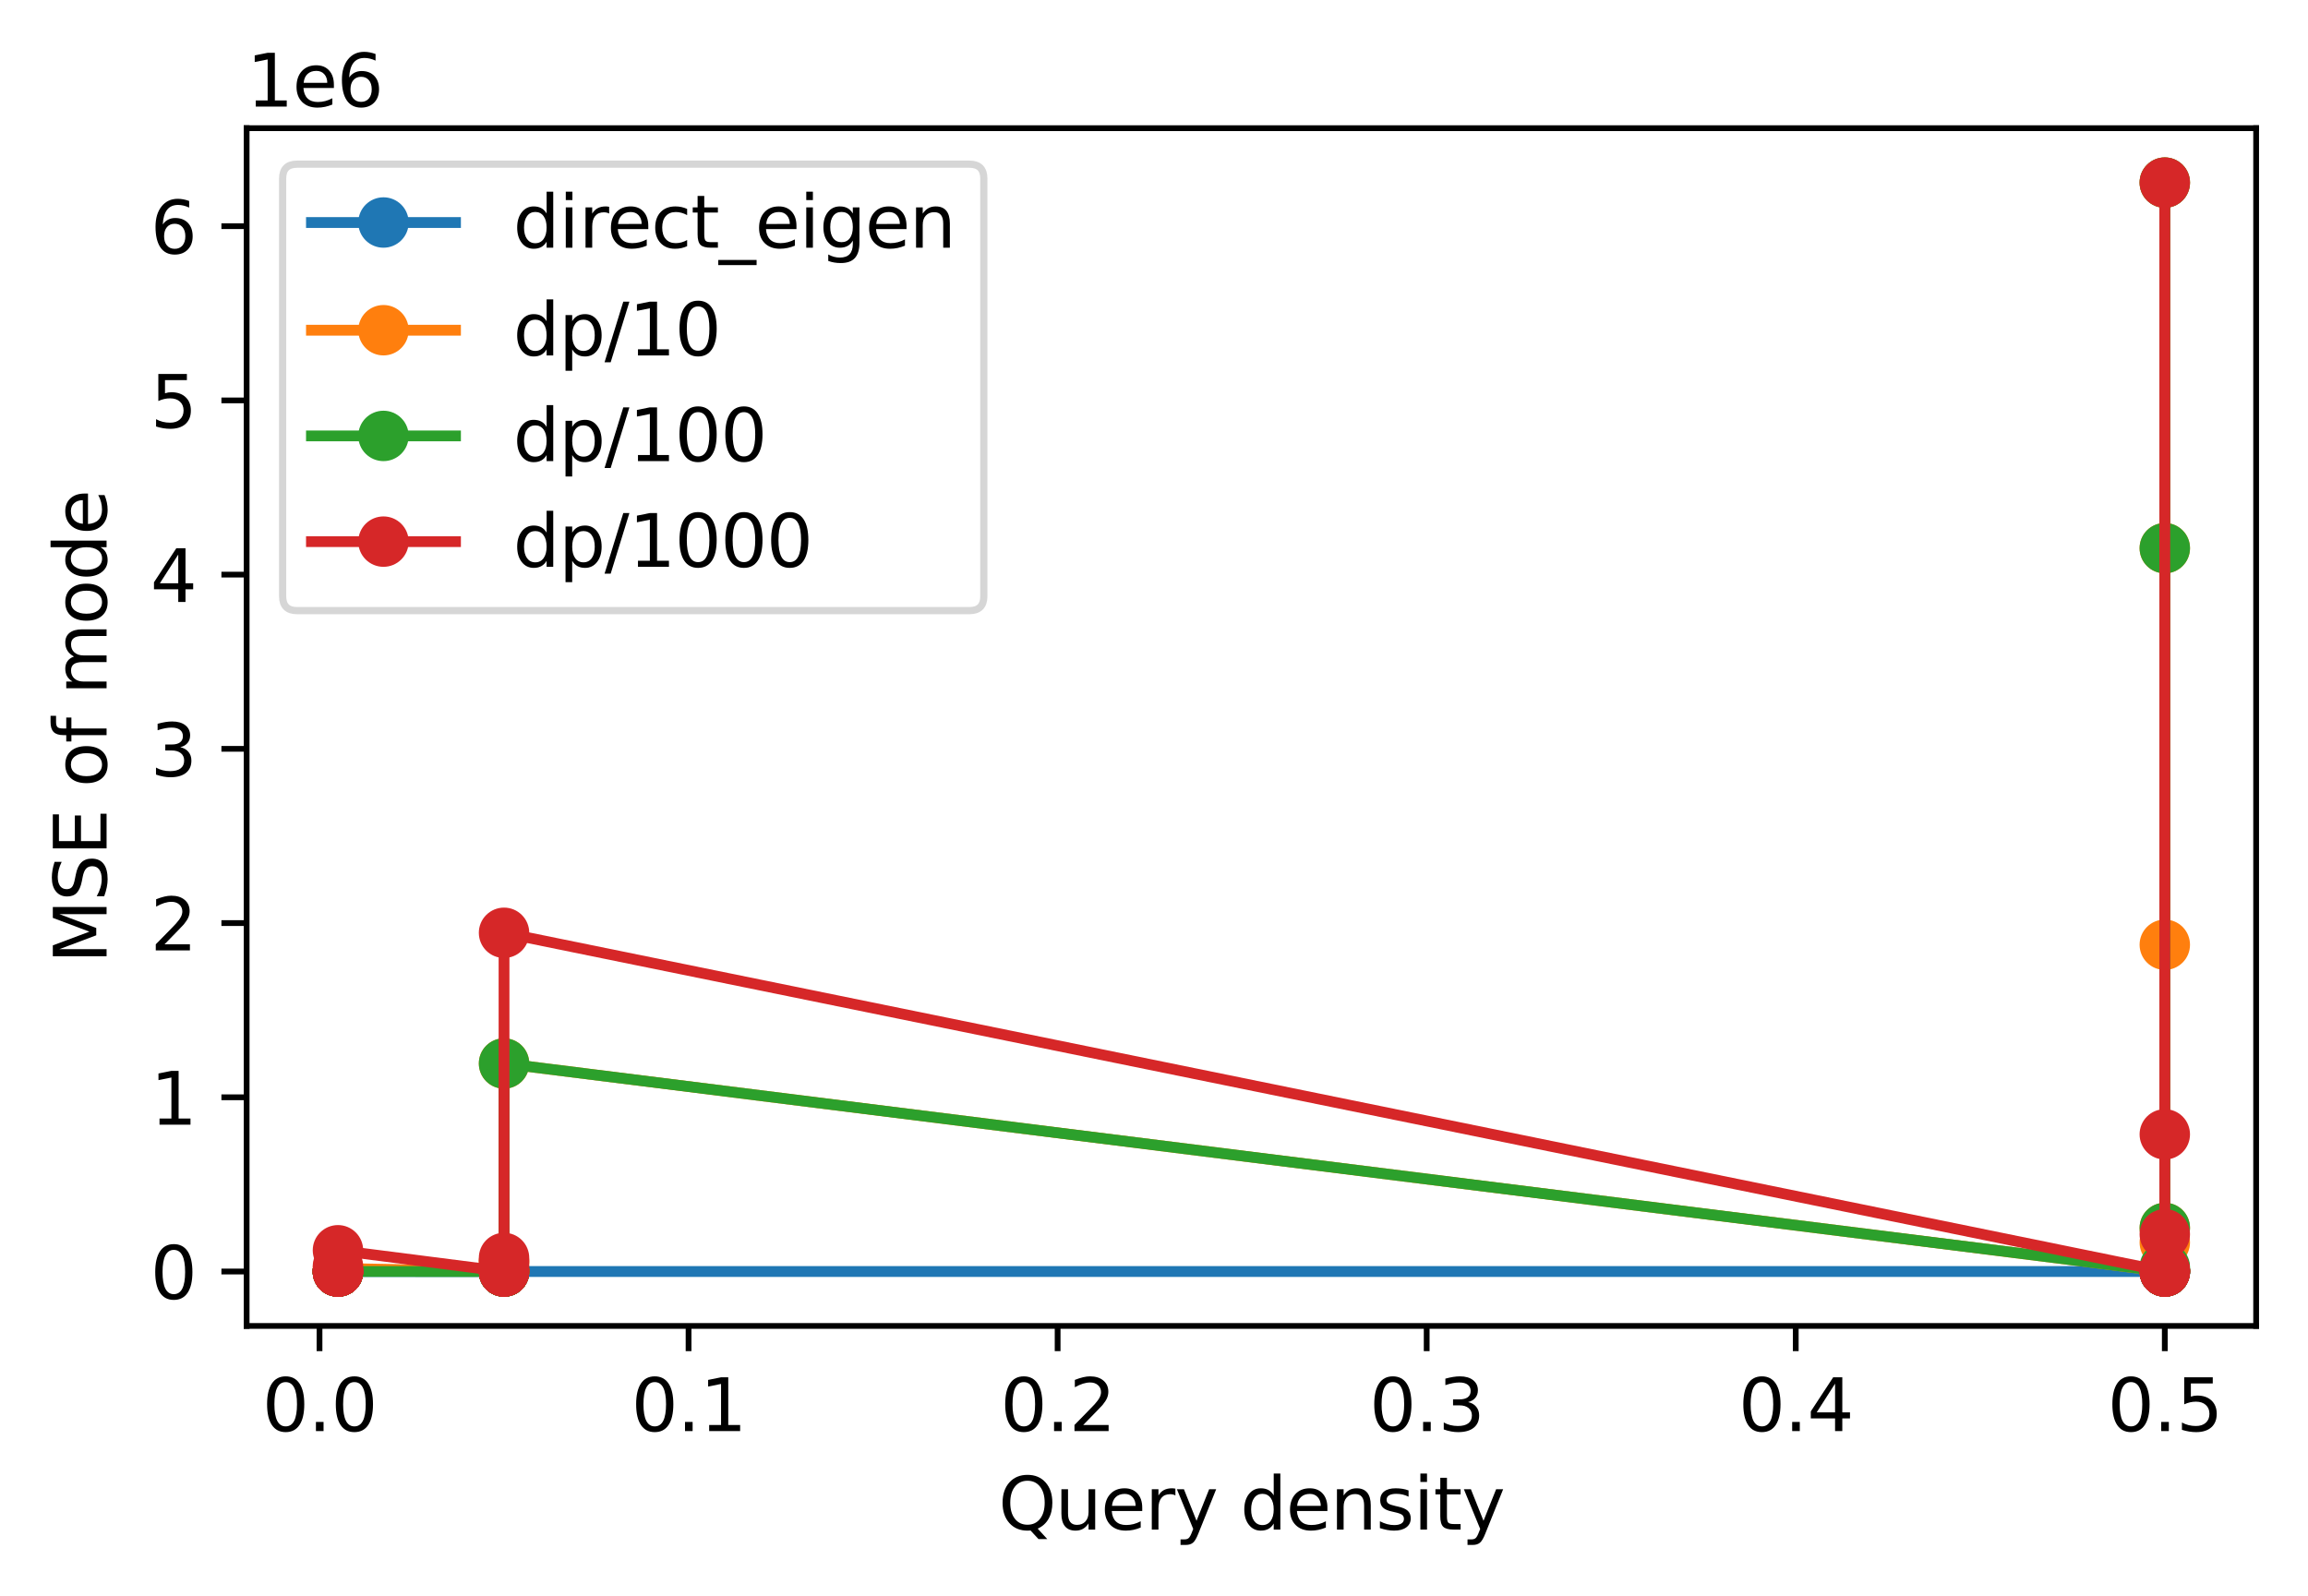 <?xml version="1.0" encoding="utf-8" standalone="no"?>
<!DOCTYPE svg PUBLIC "-//W3C//DTD SVG 1.1//EN"
  "http://www.w3.org/Graphics/SVG/1.1/DTD/svg11.dtd">
<svg xmlns:xlink="http://www.w3.org/1999/xlink" width="320.441pt" height="221.675pt" viewBox="0 0 320.441 221.675" xmlns="http://www.w3.org/2000/svg" version="1.1">
 <defs>
  <style type="text/css">*{stroke-linejoin: round; stroke-linecap: butt}</style>
 </defs>
 <g id="figure_1">
  <g id="patch_1">
   <path d="M 0 221.675 
L 320.441 221.675 
L 320.441 0 
L 0 0 
z
" style="fill: #ffffff"/>
  </g>
  <g id="axes_1">
   <g id="patch_2">
    <path d="M 34.241 184.118 
L 313.241 184.118 
L 313.241 17.798 
L 34.241 17.798 
z
" style="fill: #ffffff"/>
   </g>
   <g id="matplotlib.axis_1">
    <g id="xtick_1">
     <g id="line2d_1">
      <defs>
       <path id="mfc56bcffbf" d="M 0 0 
L 0 3.5 
" style="stroke: #000000; stroke-width: 0.8"/>
      </defs>
      <g>
       <use xlink:href="#mfc56bcffbf" x="44.36" y="184.118" style="stroke: #000000; stroke-width: 0.8"/>
      </g>
     </g>
     <g id="text_1">
      <!-- 0.0 -->
      <g transform="translate(36.409 198.717)scale(0.1 -0.1)">
       <defs>
        <path id="DejaVuSans-30" d="M 2034 4250 
Q 1547 4250 1301 3770 
Q 1056 3291 1056 2328 
Q 1056 1369 1301 889 
Q 1547 409 2034 409 
Q 2525 409 2770 889 
Q 3016 1369 3016 2328 
Q 3016 3291 2770 3770 
Q 2525 4250 2034 4250 
z
M 2034 4750 
Q 2819 4750 3233 4129 
Q 3647 3509 3647 2328 
Q 3647 1150 3233 529 
Q 2819 -91 2034 -91 
Q 1250 -91 836 529 
Q 422 1150 422 2328 
Q 422 3509 836 4129 
Q 1250 4750 2034 4750 
z
" transform="scale(0.016)"/>
        <path id="DejaVuSans-2e" d="M 684 794 
L 1344 794 
L 1344 0 
L 684 0 
L 684 794 
z
" transform="scale(0.016)"/>
       </defs>
       <use xlink:href="#DejaVuSans-30"/>
       <use xlink:href="#DejaVuSans-2e" x="63.623"/>
       <use xlink:href="#DejaVuSans-30" x="95.41"/>
      </g>
     </g>
    </g>
    <g id="xtick_2">
     <g id="line2d_2">
      <g>
       <use xlink:href="#mfc56bcffbf" x="95.6" y="184.118" style="stroke: #000000; stroke-width: 0.8"/>
      </g>
     </g>
     <g id="text_2">
      <!-- 0.1 -->
      <g transform="translate(87.649 198.717)scale(0.1 -0.1)">
       <defs>
        <path id="DejaVuSans-31" d="M 794 531 
L 1825 531 
L 1825 4091 
L 703 3866 
L 703 4441 
L 1819 4666 
L 2450 4666 
L 2450 531 
L 3481 531 
L 3481 0 
L 794 0 
L 794 531 
z
" transform="scale(0.016)"/>
       </defs>
       <use xlink:href="#DejaVuSans-30"/>
       <use xlink:href="#DejaVuSans-2e" x="63.623"/>
       <use xlink:href="#DejaVuSans-31" x="95.41"/>
      </g>
     </g>
    </g>
    <g id="xtick_3">
     <g id="line2d_3">
      <g>
       <use xlink:href="#mfc56bcffbf" x="146.84" y="184.118" style="stroke: #000000; stroke-width: 0.8"/>
      </g>
     </g>
     <g id="text_3">
      <!-- 0.2 -->
      <g transform="translate(138.888 198.717)scale(0.1 -0.1)">
       <defs>
        <path id="DejaVuSans-32" d="M 1228 531 
L 3431 531 
L 3431 0 
L 469 0 
L 469 531 
Q 828 903 1448 1529 
Q 2069 2156 2228 2338 
Q 2531 2678 2651 2914 
Q 2772 3150 2772 3378 
Q 2772 3750 2511 3984 
Q 2250 4219 1831 4219 
Q 1534 4219 1204 4116 
Q 875 4013 500 3803 
L 500 4441 
Q 881 4594 1212 4672 
Q 1544 4750 1819 4750 
Q 2544 4750 2975 4387 
Q 3406 4025 3406 3419 
Q 3406 3131 3298 2873 
Q 3191 2616 2906 2266 
Q 2828 2175 2409 1742 
Q 1991 1309 1228 531 
z
" transform="scale(0.016)"/>
       </defs>
       <use xlink:href="#DejaVuSans-30"/>
       <use xlink:href="#DejaVuSans-2e" x="63.623"/>
       <use xlink:href="#DejaVuSans-32" x="95.41"/>
      </g>
     </g>
    </g>
    <g id="xtick_4">
     <g id="line2d_4">
      <g>
       <use xlink:href="#mfc56bcffbf" x="198.079" y="184.118" style="stroke: #000000; stroke-width: 0.8"/>
      </g>
     </g>
     <g id="text_4">
      <!-- 0.3 -->
      <g transform="translate(190.128 198.717)scale(0.1 -0.1)">
       <defs>
        <path id="DejaVuSans-33" d="M 2597 2516 
Q 3050 2419 3304 2112 
Q 3559 1806 3559 1356 
Q 3559 666 3084 287 
Q 2609 -91 1734 -91 
Q 1441 -91 1130 -33 
Q 819 25 488 141 
L 488 750 
Q 750 597 1062 519 
Q 1375 441 1716 441 
Q 2309 441 2620 675 
Q 2931 909 2931 1356 
Q 2931 1769 2642 2001 
Q 2353 2234 1838 2234 
L 1294 2234 
L 1294 2753 
L 1863 2753 
Q 2328 2753 2575 2939 
Q 2822 3125 2822 3475 
Q 2822 3834 2567 4026 
Q 2313 4219 1838 4219 
Q 1578 4219 1281 4162 
Q 984 4106 628 3988 
L 628 4550 
Q 988 4650 1302 4700 
Q 1616 4750 1894 4750 
Q 2613 4750 3031 4423 
Q 3450 4097 3450 3541 
Q 3450 3153 3228 2886 
Q 3006 2619 2597 2516 
z
" transform="scale(0.016)"/>
       </defs>
       <use xlink:href="#DejaVuSans-30"/>
       <use xlink:href="#DejaVuSans-2e" x="63.623"/>
       <use xlink:href="#DejaVuSans-33" x="95.41"/>
      </g>
     </g>
    </g>
    <g id="xtick_5">
     <g id="line2d_5">
      <g>
       <use xlink:href="#mfc56bcffbf" x="249.319" y="184.118" style="stroke: #000000; stroke-width: 0.8"/>
      </g>
     </g>
     <g id="text_5">
      <!-- 0.4 -->
      <g transform="translate(241.368 198.717)scale(0.1 -0.1)">
       <defs>
        <path id="DejaVuSans-34" d="M 2419 4116 
L 825 1625 
L 2419 1625 
L 2419 4116 
z
M 2253 4666 
L 3047 4666 
L 3047 1625 
L 3713 1625 
L 3713 1100 
L 3047 1100 
L 3047 0 
L 2419 0 
L 2419 1100 
L 313 1100 
L 313 1709 
L 2253 4666 
z
" transform="scale(0.016)"/>
       </defs>
       <use xlink:href="#DejaVuSans-30"/>
       <use xlink:href="#DejaVuSans-2e" x="63.623"/>
       <use xlink:href="#DejaVuSans-34" x="95.41"/>
      </g>
     </g>
    </g>
    <g id="xtick_6">
     <g id="line2d_6">
      <g>
       <use xlink:href="#mfc56bcffbf" x="300.559" y="184.118" style="stroke: #000000; stroke-width: 0.8"/>
      </g>
     </g>
     <g id="text_6">
      <!-- 0.5 -->
      <g transform="translate(292.607 198.717)scale(0.1 -0.1)">
       <defs>
        <path id="DejaVuSans-35" d="M 691 4666 
L 3169 4666 
L 3169 4134 
L 1269 4134 
L 1269 2991 
Q 1406 3038 1543 3061 
Q 1681 3084 1819 3084 
Q 2600 3084 3056 2656 
Q 3513 2228 3513 1497 
Q 3513 744 3044 326 
Q 2575 -91 1722 -91 
Q 1428 -91 1123 -41 
Q 819 9 494 109 
L 494 744 
Q 775 591 1075 516 
Q 1375 441 1709 441 
Q 2250 441 2565 725 
Q 2881 1009 2881 1497 
Q 2881 1984 2565 2268 
Q 2250 2553 1709 2553 
Q 1456 2553 1204 2497 
Q 953 2441 691 2322 
L 691 4666 
z
" transform="scale(0.016)"/>
       </defs>
       <use xlink:href="#DejaVuSans-30"/>
       <use xlink:href="#DejaVuSans-2e" x="63.623"/>
       <use xlink:href="#DejaVuSans-35" x="95.41"/>
      </g>
     </g>
    </g>
    <g id="text_7">
     <!-- Query density -->
     <g transform="translate(138.623 212.395)scale(0.1 -0.1)">
      <defs>
       <path id="DejaVuSans-51" d="M 2522 4238 
Q 1834 4238 1429 3725 
Q 1025 3213 1025 2328 
Q 1025 1447 1429 934 
Q 1834 422 2522 422 
Q 3209 422 3611 934 
Q 4013 1447 4013 2328 
Q 4013 3213 3611 3725 
Q 3209 4238 2522 4238 
z
M 3406 84 
L 4238 -825 
L 3475 -825 
L 2784 -78 
Q 2681 -84 2626 -87 
Q 2572 -91 2522 -91 
Q 1538 -91 948 567 
Q 359 1225 359 2328 
Q 359 3434 948 4092 
Q 1538 4750 2522 4750 
Q 3503 4750 4090 4092 
Q 4678 3434 4678 2328 
Q 4678 1516 4351 937 
Q 4025 359 3406 84 
z
" transform="scale(0.016)"/>
       <path id="DejaVuSans-75" d="M 544 1381 
L 544 3500 
L 1119 3500 
L 1119 1403 
Q 1119 906 1312 657 
Q 1506 409 1894 409 
Q 2359 409 2629 706 
Q 2900 1003 2900 1516 
L 2900 3500 
L 3475 3500 
L 3475 0 
L 2900 0 
L 2900 538 
Q 2691 219 2414 64 
Q 2138 -91 1772 -91 
Q 1169 -91 856 284 
Q 544 659 544 1381 
z
M 1991 3584 
L 1991 3584 
z
" transform="scale(0.016)"/>
       <path id="DejaVuSans-65" d="M 3597 1894 
L 3597 1613 
L 953 1613 
Q 991 1019 1311 708 
Q 1631 397 2203 397 
Q 2534 397 2845 478 
Q 3156 559 3463 722 
L 3463 178 
Q 3153 47 2828 -22 
Q 2503 -91 2169 -91 
Q 1331 -91 842 396 
Q 353 884 353 1716 
Q 353 2575 817 3079 
Q 1281 3584 2069 3584 
Q 2775 3584 3186 3129 
Q 3597 2675 3597 1894 
z
M 3022 2063 
Q 3016 2534 2758 2815 
Q 2500 3097 2075 3097 
Q 1594 3097 1305 2825 
Q 1016 2553 972 2059 
L 3022 2063 
z
" transform="scale(0.016)"/>
       <path id="DejaVuSans-72" d="M 2631 2963 
Q 2534 3019 2420 3045 
Q 2306 3072 2169 3072 
Q 1681 3072 1420 2755 
Q 1159 2438 1159 1844 
L 1159 0 
L 581 0 
L 581 3500 
L 1159 3500 
L 1159 2956 
Q 1341 3275 1631 3429 
Q 1922 3584 2338 3584 
Q 2397 3584 2469 3576 
Q 2541 3569 2628 3553 
L 2631 2963 
z
" transform="scale(0.016)"/>
       <path id="DejaVuSans-79" d="M 2059 -325 
Q 1816 -950 1584 -1140 
Q 1353 -1331 966 -1331 
L 506 -1331 
L 506 -850 
L 844 -850 
Q 1081 -850 1212 -737 
Q 1344 -625 1503 -206 
L 1606 56 
L 191 3500 
L 800 3500 
L 1894 763 
L 2988 3500 
L 3597 3500 
L 2059 -325 
z
" transform="scale(0.016)"/>
       <path id="DejaVuSans-20" transform="scale(0.016)"/>
       <path id="DejaVuSans-64" d="M 2906 2969 
L 2906 4863 
L 3481 4863 
L 3481 0 
L 2906 0 
L 2906 525 
Q 2725 213 2448 61 
Q 2172 -91 1784 -91 
Q 1150 -91 751 415 
Q 353 922 353 1747 
Q 353 2572 751 3078 
Q 1150 3584 1784 3584 
Q 2172 3584 2448 3432 
Q 2725 3281 2906 2969 
z
M 947 1747 
Q 947 1113 1208 752 
Q 1469 391 1925 391 
Q 2381 391 2643 752 
Q 2906 1113 2906 1747 
Q 2906 2381 2643 2742 
Q 2381 3103 1925 3103 
Q 1469 3103 1208 2742 
Q 947 2381 947 1747 
z
" transform="scale(0.016)"/>
       <path id="DejaVuSans-6e" d="M 3513 2113 
L 3513 0 
L 2938 0 
L 2938 2094 
Q 2938 2591 2744 2837 
Q 2550 3084 2163 3084 
Q 1697 3084 1428 2787 
Q 1159 2491 1159 1978 
L 1159 0 
L 581 0 
L 581 3500 
L 1159 3500 
L 1159 2956 
Q 1366 3272 1645 3428 
Q 1925 3584 2291 3584 
Q 2894 3584 3203 3211 
Q 3513 2838 3513 2113 
z
" transform="scale(0.016)"/>
       <path id="DejaVuSans-73" d="M 2834 3397 
L 2834 2853 
Q 2591 2978 2328 3040 
Q 2066 3103 1784 3103 
Q 1356 3103 1142 2972 
Q 928 2841 928 2578 
Q 928 2378 1081 2264 
Q 1234 2150 1697 2047 
L 1894 2003 
Q 2506 1872 2764 1633 
Q 3022 1394 3022 966 
Q 3022 478 2636 193 
Q 2250 -91 1575 -91 
Q 1294 -91 989 -36 
Q 684 19 347 128 
L 347 722 
Q 666 556 975 473 
Q 1284 391 1588 391 
Q 1994 391 2212 530 
Q 2431 669 2431 922 
Q 2431 1156 2273 1281 
Q 2116 1406 1581 1522 
L 1381 1569 
Q 847 1681 609 1914 
Q 372 2147 372 2553 
Q 372 3047 722 3315 
Q 1072 3584 1716 3584 
Q 2034 3584 2315 3537 
Q 2597 3491 2834 3397 
z
" transform="scale(0.016)"/>
       <path id="DejaVuSans-69" d="M 603 3500 
L 1178 3500 
L 1178 0 
L 603 0 
L 603 3500 
z
M 603 4863 
L 1178 4863 
L 1178 4134 
L 603 4134 
L 603 4863 
z
" transform="scale(0.016)"/>
       <path id="DejaVuSans-74" d="M 1172 4494 
L 1172 3500 
L 2356 3500 
L 2356 3053 
L 1172 3053 
L 1172 1153 
Q 1172 725 1289 603 
Q 1406 481 1766 481 
L 2356 481 
L 2356 0 
L 1766 0 
Q 1100 0 847 248 
Q 594 497 594 1153 
L 594 3053 
L 172 3053 
L 172 3500 
L 594 3500 
L 594 4494 
L 1172 4494 
z
" transform="scale(0.016)"/>
      </defs>
      <use xlink:href="#DejaVuSans-51"/>
      <use xlink:href="#DejaVuSans-75" x="78.711"/>
      <use xlink:href="#DejaVuSans-65" x="142.09"/>
      <use xlink:href="#DejaVuSans-72" x="203.613"/>
      <use xlink:href="#DejaVuSans-79" x="244.727"/>
      <use xlink:href="#DejaVuSans-20" x="303.906"/>
      <use xlink:href="#DejaVuSans-64" x="335.693"/>
      <use xlink:href="#DejaVuSans-65" x="399.17"/>
      <use xlink:href="#DejaVuSans-6e" x="460.693"/>
      <use xlink:href="#DejaVuSans-73" x="524.072"/>
      <use xlink:href="#DejaVuSans-69" x="576.172"/>
      <use xlink:href="#DejaVuSans-74" x="603.955"/>
      <use xlink:href="#DejaVuSans-79" x="643.164"/>
     </g>
    </g>
   </g>
   <g id="matplotlib.axis_2">
    <g id="ytick_1">
     <g id="line2d_7">
      <defs>
       <path id="m68f8b0a947" d="M 0 0 
L -3.5 0 
" style="stroke: #000000; stroke-width: 0.8"/>
      </defs>
      <g>
       <use xlink:href="#m68f8b0a947" x="34.241" y="176.558" style="stroke: #000000; stroke-width: 0.8"/>
      </g>
     </g>
     <g id="text_8">
      <!-- 0 -->
      <g transform="translate(20.878 180.358)scale(0.1 -0.1)">
       <use xlink:href="#DejaVuSans-30"/>
      </g>
     </g>
    </g>
    <g id="ytick_2">
     <g id="line2d_8">
      <g>
       <use xlink:href="#m68f8b0a947" x="34.241" y="152.366" style="stroke: #000000; stroke-width: 0.8"/>
      </g>
     </g>
     <g id="text_9">
      <!-- 1 -->
      <g transform="translate(20.878 156.166)scale(0.1 -0.1)">
       <use xlink:href="#DejaVuSans-31"/>
      </g>
     </g>
    </g>
    <g id="ytick_3">
     <g id="line2d_9">
      <g>
       <use xlink:href="#m68f8b0a947" x="34.241" y="128.174" style="stroke: #000000; stroke-width: 0.8"/>
      </g>
     </g>
     <g id="text_10">
      <!-- 2 -->
      <g transform="translate(20.878 131.974)scale(0.1 -0.1)">
       <use xlink:href="#DejaVuSans-32"/>
      </g>
     </g>
    </g>
    <g id="ytick_4">
     <g id="line2d_10">
      <g>
       <use xlink:href="#m68f8b0a947" x="34.241" y="103.982" style="stroke: #000000; stroke-width: 0.8"/>
      </g>
     </g>
     <g id="text_11">
      <!-- 3 -->
      <g transform="translate(20.878 107.782)scale(0.1 -0.1)">
       <use xlink:href="#DejaVuSans-33"/>
      </g>
     </g>
    </g>
    <g id="ytick_5">
     <g id="line2d_11">
      <g>
       <use xlink:href="#m68f8b0a947" x="34.241" y="79.79" style="stroke: #000000; stroke-width: 0.8"/>
      </g>
     </g>
     <g id="text_12">
      <!-- 4 -->
      <g transform="translate(20.878 83.59)scale(0.1 -0.1)">
       <use xlink:href="#DejaVuSans-34"/>
      </g>
     </g>
    </g>
    <g id="ytick_6">
     <g id="line2d_12">
      <g>
       <use xlink:href="#m68f8b0a947" x="34.241" y="55.598" style="stroke: #000000; stroke-width: 0.8"/>
      </g>
     </g>
     <g id="text_13">
      <!-- 5 -->
      <g transform="translate(20.878 59.398)scale(0.1 -0.1)">
       <use xlink:href="#DejaVuSans-35"/>
      </g>
     </g>
    </g>
    <g id="ytick_7">
     <g id="line2d_13">
      <g>
       <use xlink:href="#m68f8b0a947" x="34.241" y="31.406" style="stroke: #000000; stroke-width: 0.8"/>
      </g>
     </g>
     <g id="text_14">
      <!-- 6 -->
      <g transform="translate(20.878 35.206)scale(0.1 -0.1)">
       <defs>
        <path id="DejaVuSans-36" d="M 2113 2584 
Q 1688 2584 1439 2293 
Q 1191 2003 1191 1497 
Q 1191 994 1439 701 
Q 1688 409 2113 409 
Q 2538 409 2786 701 
Q 3034 994 3034 1497 
Q 3034 2003 2786 2293 
Q 2538 2584 2113 2584 
z
M 3366 4563 
L 3366 3988 
Q 3128 4100 2886 4159 
Q 2644 4219 2406 4219 
Q 1781 4219 1451 3797 
Q 1122 3375 1075 2522 
Q 1259 2794 1537 2939 
Q 1816 3084 2150 3084 
Q 2853 3084 3261 2657 
Q 3669 2231 3669 1497 
Q 3669 778 3244 343 
Q 2819 -91 2113 -91 
Q 1303 -91 875 529 
Q 447 1150 447 2328 
Q 447 3434 972 4092 
Q 1497 4750 2381 4750 
Q 2619 4750 2861 4703 
Q 3103 4656 3366 4563 
z
" transform="scale(0.016)"/>
       </defs>
       <use xlink:href="#DejaVuSans-36"/>
      </g>
     </g>
    </g>
    <g id="text_15">
     <!-- MSE of mode -->
     <g transform="translate(14.798 133.784)rotate(-90)scale(0.1 -0.1)">
      <defs>
       <path id="DejaVuSans-4d" d="M 628 4666 
L 1569 4666 
L 2759 1491 
L 3956 4666 
L 4897 4666 
L 4897 0 
L 4281 0 
L 4281 4097 
L 3078 897 
L 2444 897 
L 1241 4097 
L 1241 0 
L 628 0 
L 628 4666 
z
" transform="scale(0.016)"/>
       <path id="DejaVuSans-53" d="M 3425 4513 
L 3425 3897 
Q 3066 4069 2747 4153 
Q 2428 4238 2131 4238 
Q 1616 4238 1336 4038 
Q 1056 3838 1056 3469 
Q 1056 3159 1242 3001 
Q 1428 2844 1947 2747 
L 2328 2669 
Q 3034 2534 3370 2195 
Q 3706 1856 3706 1288 
Q 3706 609 3251 259 
Q 2797 -91 1919 -91 
Q 1588 -91 1214 -16 
Q 841 59 441 206 
L 441 856 
Q 825 641 1194 531 
Q 1563 422 1919 422 
Q 2459 422 2753 634 
Q 3047 847 3047 1241 
Q 3047 1584 2836 1778 
Q 2625 1972 2144 2069 
L 1759 2144 
Q 1053 2284 737 2584 
Q 422 2884 422 3419 
Q 422 4038 858 4394 
Q 1294 4750 2059 4750 
Q 2388 4750 2728 4690 
Q 3069 4631 3425 4513 
z
" transform="scale(0.016)"/>
       <path id="DejaVuSans-45" d="M 628 4666 
L 3578 4666 
L 3578 4134 
L 1259 4134 
L 1259 2753 
L 3481 2753 
L 3481 2222 
L 1259 2222 
L 1259 531 
L 3634 531 
L 3634 0 
L 628 0 
L 628 4666 
z
" transform="scale(0.016)"/>
       <path id="DejaVuSans-6f" d="M 1959 3097 
Q 1497 3097 1228 2736 
Q 959 2375 959 1747 
Q 959 1119 1226 758 
Q 1494 397 1959 397 
Q 2419 397 2687 759 
Q 2956 1122 2956 1747 
Q 2956 2369 2687 2733 
Q 2419 3097 1959 3097 
z
M 1959 3584 
Q 2709 3584 3137 3096 
Q 3566 2609 3566 1747 
Q 3566 888 3137 398 
Q 2709 -91 1959 -91 
Q 1206 -91 779 398 
Q 353 888 353 1747 
Q 353 2609 779 3096 
Q 1206 3584 1959 3584 
z
" transform="scale(0.016)"/>
       <path id="DejaVuSans-66" d="M 2375 4863 
L 2375 4384 
L 1825 4384 
Q 1516 4384 1395 4259 
Q 1275 4134 1275 3809 
L 1275 3500 
L 2222 3500 
L 2222 3053 
L 1275 3053 
L 1275 0 
L 697 0 
L 697 3053 
L 147 3053 
L 147 3500 
L 697 3500 
L 697 3744 
Q 697 4328 969 4595 
Q 1241 4863 1831 4863 
L 2375 4863 
z
" transform="scale(0.016)"/>
       <path id="DejaVuSans-6d" d="M 3328 2828 
Q 3544 3216 3844 3400 
Q 4144 3584 4550 3584 
Q 5097 3584 5394 3201 
Q 5691 2819 5691 2113 
L 5691 0 
L 5113 0 
L 5113 2094 
Q 5113 2597 4934 2840 
Q 4756 3084 4391 3084 
Q 3944 3084 3684 2787 
Q 3425 2491 3425 1978 
L 3425 0 
L 2847 0 
L 2847 2094 
Q 2847 2600 2669 2842 
Q 2491 3084 2119 3084 
Q 1678 3084 1418 2786 
Q 1159 2488 1159 1978 
L 1159 0 
L 581 0 
L 581 3500 
L 1159 3500 
L 1159 2956 
Q 1356 3278 1631 3431 
Q 1906 3584 2284 3584 
Q 2666 3584 2933 3390 
Q 3200 3197 3328 2828 
z
" transform="scale(0.016)"/>
      </defs>
      <use xlink:href="#DejaVuSans-4d"/>
      <use xlink:href="#DejaVuSans-53" x="86.279"/>
      <use xlink:href="#DejaVuSans-45" x="149.756"/>
      <use xlink:href="#DejaVuSans-20" x="212.939"/>
      <use xlink:href="#DejaVuSans-6f" x="244.727"/>
      <use xlink:href="#DejaVuSans-66" x="305.908"/>
      <use xlink:href="#DejaVuSans-20" x="341.113"/>
      <use xlink:href="#DejaVuSans-6d" x="372.9"/>
      <use xlink:href="#DejaVuSans-6f" x="470.312"/>
      <use xlink:href="#DejaVuSans-64" x="531.494"/>
      <use xlink:href="#DejaVuSans-65" x="594.971"/>
     </g>
    </g>
    <g id="text_16">
     <!-- 1e6 -->
     <g transform="translate(34.241 14.798)scale(0.1 -0.1)">
      <use xlink:href="#DejaVuSans-31"/>
      <use xlink:href="#DejaVuSans-65" x="63.623"/>
      <use xlink:href="#DejaVuSans-36" x="125.146"/>
     </g>
    </g>
   </g>
   <g id="line2d_14">
    <path d="M 46.922 176.558 
L 46.922 176.558 
L 46.922 176.558 
L 46.922 176.558 
L 46.922 176.558 
L 46.922 176.558 
L 46.922 176.558 
L 46.922 176.558 
L 46.922 176.558 
L 69.98 176.558 
L 69.98 176.558 
L 69.98 176.558 
L 69.98 176.558 
L 69.98 176.558 
L 69.98 176.558 
L 69.98 176.558 
L 69.98 176.558 
L 69.98 176.558 
L 300.559 176.558 
L 300.559 176.558 
L 300.559 176.558 
L 300.559 176.558 
L 300.559 176.558 
L 300.559 176.558 
L 300.559 176.558 
L 300.559 176.558 
L 300.559 176.558 
" clip-path="url(#p2674902a35)" style="fill: none; stroke: #1f77b4; stroke-width: 1.5; stroke-linecap: square"/>
    <defs>
     <path id="m9120360029" d="M 0 3 
C 0.796 3 1.559 2.684 2.121 2.121 
C 2.684 1.559 3 0.796 3 0 
C 3 -0.796 2.684 -1.559 2.121 -2.121 
C 1.559 -2.684 0.796 -3 0 -3 
C -0.796 -3 -1.559 -2.684 -2.121 -2.121 
C -2.684 -1.559 -3 -0.796 -3 0 
C -3 0.796 -2.684 1.559 -2.121 2.121 
C -1.559 2.684 -0.796 3 0 3 
z
" style="stroke: #1f77b4"/>
    </defs>
    <g clip-path="url(#p2674902a35)">
     <use xlink:href="#m9120360029" x="46.922" y="176.558" style="fill: #1f77b4; stroke: #1f77b4"/>
     <use xlink:href="#m9120360029" x="46.922" y="176.558" style="fill: #1f77b4; stroke: #1f77b4"/>
     <use xlink:href="#m9120360029" x="46.922" y="176.558" style="fill: #1f77b4; stroke: #1f77b4"/>
     <use xlink:href="#m9120360029" x="46.922" y="176.558" style="fill: #1f77b4; stroke: #1f77b4"/>
     <use xlink:href="#m9120360029" x="46.922" y="176.558" style="fill: #1f77b4; stroke: #1f77b4"/>
     <use xlink:href="#m9120360029" x="46.922" y="176.558" style="fill: #1f77b4; stroke: #1f77b4"/>
     <use xlink:href="#m9120360029" x="46.922" y="176.558" style="fill: #1f77b4; stroke: #1f77b4"/>
     <use xlink:href="#m9120360029" x="46.922" y="176.558" style="fill: #1f77b4; stroke: #1f77b4"/>
     <use xlink:href="#m9120360029" x="46.922" y="176.558" style="fill: #1f77b4; stroke: #1f77b4"/>
     <use xlink:href="#m9120360029" x="69.98" y="176.558" style="fill: #1f77b4; stroke: #1f77b4"/>
     <use xlink:href="#m9120360029" x="69.98" y="176.558" style="fill: #1f77b4; stroke: #1f77b4"/>
     <use xlink:href="#m9120360029" x="69.98" y="176.558" style="fill: #1f77b4; stroke: #1f77b4"/>
     <use xlink:href="#m9120360029" x="69.98" y="176.558" style="fill: #1f77b4; stroke: #1f77b4"/>
     <use xlink:href="#m9120360029" x="69.98" y="176.558" style="fill: #1f77b4; stroke: #1f77b4"/>
     <use xlink:href="#m9120360029" x="69.98" y="176.558" style="fill: #1f77b4; stroke: #1f77b4"/>
     <use xlink:href="#m9120360029" x="69.98" y="176.558" style="fill: #1f77b4; stroke: #1f77b4"/>
     <use xlink:href="#m9120360029" x="69.98" y="176.558" style="fill: #1f77b4; stroke: #1f77b4"/>
     <use xlink:href="#m9120360029" x="69.98" y="176.558" style="fill: #1f77b4; stroke: #1f77b4"/>
     <use xlink:href="#m9120360029" x="300.559" y="176.558" style="fill: #1f77b4; stroke: #1f77b4"/>
     <use xlink:href="#m9120360029" x="300.559" y="176.558" style="fill: #1f77b4; stroke: #1f77b4"/>
     <use xlink:href="#m9120360029" x="300.559" y="176.558" style="fill: #1f77b4; stroke: #1f77b4"/>
     <use xlink:href="#m9120360029" x="300.559" y="176.558" style="fill: #1f77b4; stroke: #1f77b4"/>
     <use xlink:href="#m9120360029" x="300.559" y="176.558" style="fill: #1f77b4; stroke: #1f77b4"/>
     <use xlink:href="#m9120360029" x="300.559" y="176.558" style="fill: #1f77b4; stroke: #1f77b4"/>
     <use xlink:href="#m9120360029" x="300.559" y="176.558" style="fill: #1f77b4; stroke: #1f77b4"/>
     <use xlink:href="#m9120360029" x="300.559" y="176.558" style="fill: #1f77b4; stroke: #1f77b4"/>
     <use xlink:href="#m9120360029" x="300.559" y="176.558" style="fill: #1f77b4; stroke: #1f77b4"/>
    </g>
   </g>
   <g id="line2d_15">
    <path d="M 46.922 176.558 
L 46.922 176.558 
L 46.922 176.558 
L 46.922 176.558 
L 46.922 176.558 
L 46.922 176.558 
L 46.922 176.558 
L 46.922 176.558 
L 46.922 176.129 
L 69.98 176.558 
L 69.98 176.558 
L 69.98 176.558 
L 69.98 176.558 
L 69.98 176.558 
L 69.98 176.558 
L 69.98 175.401 
L 69.98 175.094 
L 69.98 147.673 
L 300.559 176.558 
L 300.559 176.558 
L 300.559 176.558 
L 300.559 176.498 
L 300.559 172.531 
L 300.559 170.51 
L 300.559 131.185 
L 300.559 76.118 
L 300.559 25.358 
" clip-path="url(#p2674902a35)" style="fill: none; stroke: #ff7f0e; stroke-width: 1.5; stroke-linecap: square"/>
    <defs>
     <path id="m124fca7ae6" d="M 0 3 
C 0.796 3 1.559 2.684 2.121 2.121 
C 2.684 1.559 3 0.796 3 0 
C 3 -0.796 2.684 -1.559 2.121 -2.121 
C 1.559 -2.684 0.796 -3 0 -3 
C -0.796 -3 -1.559 -2.684 -2.121 -2.121 
C -2.684 -1.559 -3 -0.796 -3 0 
C -3 0.796 -2.684 1.559 -2.121 2.121 
C -1.559 2.684 -0.796 3 0 3 
z
" style="stroke: #ff7f0e"/>
    </defs>
    <g clip-path="url(#p2674902a35)">
     <use xlink:href="#m124fca7ae6" x="46.922" y="176.558" style="fill: #ff7f0e; stroke: #ff7f0e"/>
     <use xlink:href="#m124fca7ae6" x="46.922" y="176.558" style="fill: #ff7f0e; stroke: #ff7f0e"/>
     <use xlink:href="#m124fca7ae6" x="46.922" y="176.558" style="fill: #ff7f0e; stroke: #ff7f0e"/>
     <use xlink:href="#m124fca7ae6" x="46.922" y="176.558" style="fill: #ff7f0e; stroke: #ff7f0e"/>
     <use xlink:href="#m124fca7ae6" x="46.922" y="176.558" style="fill: #ff7f0e; stroke: #ff7f0e"/>
     <use xlink:href="#m124fca7ae6" x="46.922" y="176.558" style="fill: #ff7f0e; stroke: #ff7f0e"/>
     <use xlink:href="#m124fca7ae6" x="46.922" y="176.558" style="fill: #ff7f0e; stroke: #ff7f0e"/>
     <use xlink:href="#m124fca7ae6" x="46.922" y="176.558" style="fill: #ff7f0e; stroke: #ff7f0e"/>
     <use xlink:href="#m124fca7ae6" x="46.922" y="176.129" style="fill: #ff7f0e; stroke: #ff7f0e"/>
     <use xlink:href="#m124fca7ae6" x="69.98" y="176.558" style="fill: #ff7f0e; stroke: #ff7f0e"/>
     <use xlink:href="#m124fca7ae6" x="69.98" y="176.558" style="fill: #ff7f0e; stroke: #ff7f0e"/>
     <use xlink:href="#m124fca7ae6" x="69.98" y="176.558" style="fill: #ff7f0e; stroke: #ff7f0e"/>
     <use xlink:href="#m124fca7ae6" x="69.98" y="176.558" style="fill: #ff7f0e; stroke: #ff7f0e"/>
     <use xlink:href="#m124fca7ae6" x="69.98" y="176.558" style="fill: #ff7f0e; stroke: #ff7f0e"/>
     <use xlink:href="#m124fca7ae6" x="69.98" y="176.558" style="fill: #ff7f0e; stroke: #ff7f0e"/>
     <use xlink:href="#m124fca7ae6" x="69.98" y="175.401" style="fill: #ff7f0e; stroke: #ff7f0e"/>
     <use xlink:href="#m124fca7ae6" x="69.98" y="175.094" style="fill: #ff7f0e; stroke: #ff7f0e"/>
     <use xlink:href="#m124fca7ae6" x="69.98" y="147.673" style="fill: #ff7f0e; stroke: #ff7f0e"/>
     <use xlink:href="#m124fca7ae6" x="300.559" y="176.558" style="fill: #ff7f0e; stroke: #ff7f0e"/>
     <use xlink:href="#m124fca7ae6" x="300.559" y="176.558" style="fill: #ff7f0e; stroke: #ff7f0e"/>
     <use xlink:href="#m124fca7ae6" x="300.559" y="176.558" style="fill: #ff7f0e; stroke: #ff7f0e"/>
     <use xlink:href="#m124fca7ae6" x="300.559" y="176.498" style="fill: #ff7f0e; stroke: #ff7f0e"/>
     <use xlink:href="#m124fca7ae6" x="300.559" y="172.531" style="fill: #ff7f0e; stroke: #ff7f0e"/>
     <use xlink:href="#m124fca7ae6" x="300.559" y="170.51" style="fill: #ff7f0e; stroke: #ff7f0e"/>
     <use xlink:href="#m124fca7ae6" x="300.559" y="131.185" style="fill: #ff7f0e; stroke: #ff7f0e"/>
     <use xlink:href="#m124fca7ae6" x="300.559" y="76.118" style="fill: #ff7f0e; stroke: #ff7f0e"/>
     <use xlink:href="#m124fca7ae6" x="300.559" y="25.358" style="fill: #ff7f0e; stroke: #ff7f0e"/>
    </g>
   </g>
   <g id="line2d_16">
    <path d="M 46.922 176.558 
L 46.922 176.558 
L 46.922 176.558 
L 46.922 176.558 
L 46.922 176.558 
L 46.922 176.558 
L 46.922 176.558 
L 46.922 176.556 
L 46.922 176.555 
L 69.98 176.558 
L 69.98 176.558 
L 69.98 176.558 
L 69.98 176.558 
L 69.98 176.555 
L 69.98 176.553 
L 69.98 176.545 
L 69.98 176.204 
L 69.98 147.673 
L 300.559 176.558 
L 300.559 176.558 
L 300.559 176.552 
L 300.559 176.545 
L 300.559 176.212 
L 300.559 175.954 
L 300.559 170.51 
L 300.559 76.118 
L 300.559 25.358 
" clip-path="url(#p2674902a35)" style="fill: none; stroke: #2ca02c; stroke-width: 1.5; stroke-linecap: square"/>
    <defs>
     <path id="mbcedd03255" d="M 0 3 
C 0.796 3 1.559 2.684 2.121 2.121 
C 2.684 1.559 3 0.796 3 0 
C 3 -0.796 2.684 -1.559 2.121 -2.121 
C 1.559 -2.684 0.796 -3 0 -3 
C -0.796 -3 -1.559 -2.684 -2.121 -2.121 
C -2.684 -1.559 -3 -0.796 -3 0 
C -3 0.796 -2.684 1.559 -2.121 2.121 
C -1.559 2.684 -0.796 3 0 3 
z
" style="stroke: #2ca02c"/>
    </defs>
    <g clip-path="url(#p2674902a35)">
     <use xlink:href="#mbcedd03255" x="46.922" y="176.558" style="fill: #2ca02c; stroke: #2ca02c"/>
     <use xlink:href="#mbcedd03255" x="46.922" y="176.558" style="fill: #2ca02c; stroke: #2ca02c"/>
     <use xlink:href="#mbcedd03255" x="46.922" y="176.558" style="fill: #2ca02c; stroke: #2ca02c"/>
     <use xlink:href="#mbcedd03255" x="46.922" y="176.558" style="fill: #2ca02c; stroke: #2ca02c"/>
     <use xlink:href="#mbcedd03255" x="46.922" y="176.558" style="fill: #2ca02c; stroke: #2ca02c"/>
     <use xlink:href="#mbcedd03255" x="46.922" y="176.558" style="fill: #2ca02c; stroke: #2ca02c"/>
     <use xlink:href="#mbcedd03255" x="46.922" y="176.558" style="fill: #2ca02c; stroke: #2ca02c"/>
     <use xlink:href="#mbcedd03255" x="46.922" y="176.556" style="fill: #2ca02c; stroke: #2ca02c"/>
     <use xlink:href="#mbcedd03255" x="46.922" y="176.555" style="fill: #2ca02c; stroke: #2ca02c"/>
     <use xlink:href="#mbcedd03255" x="69.98" y="176.558" style="fill: #2ca02c; stroke: #2ca02c"/>
     <use xlink:href="#mbcedd03255" x="69.98" y="176.558" style="fill: #2ca02c; stroke: #2ca02c"/>
     <use xlink:href="#mbcedd03255" x="69.98" y="176.558" style="fill: #2ca02c; stroke: #2ca02c"/>
     <use xlink:href="#mbcedd03255" x="69.98" y="176.558" style="fill: #2ca02c; stroke: #2ca02c"/>
     <use xlink:href="#mbcedd03255" x="69.98" y="176.555" style="fill: #2ca02c; stroke: #2ca02c"/>
     <use xlink:href="#mbcedd03255" x="69.98" y="176.553" style="fill: #2ca02c; stroke: #2ca02c"/>
     <use xlink:href="#mbcedd03255" x="69.98" y="176.545" style="fill: #2ca02c; stroke: #2ca02c"/>
     <use xlink:href="#mbcedd03255" x="69.98" y="176.204" style="fill: #2ca02c; stroke: #2ca02c"/>
     <use xlink:href="#mbcedd03255" x="69.98" y="147.673" style="fill: #2ca02c; stroke: #2ca02c"/>
     <use xlink:href="#mbcedd03255" x="300.559" y="176.558" style="fill: #2ca02c; stroke: #2ca02c"/>
     <use xlink:href="#mbcedd03255" x="300.559" y="176.558" style="fill: #2ca02c; stroke: #2ca02c"/>
     <use xlink:href="#mbcedd03255" x="300.559" y="176.552" style="fill: #2ca02c; stroke: #2ca02c"/>
     <use xlink:href="#mbcedd03255" x="300.559" y="176.545" style="fill: #2ca02c; stroke: #2ca02c"/>
     <use xlink:href="#mbcedd03255" x="300.559" y="176.212" style="fill: #2ca02c; stroke: #2ca02c"/>
     <use xlink:href="#mbcedd03255" x="300.559" y="175.954" style="fill: #2ca02c; stroke: #2ca02c"/>
     <use xlink:href="#mbcedd03255" x="300.559" y="170.51" style="fill: #2ca02c; stroke: #2ca02c"/>
     <use xlink:href="#mbcedd03255" x="300.559" y="76.118" style="fill: #2ca02c; stroke: #2ca02c"/>
     <use xlink:href="#mbcedd03255" x="300.559" y="25.358" style="fill: #2ca02c; stroke: #2ca02c"/>
    </g>
   </g>
   <g id="line2d_17">
    <path d="M 46.922 176.558 
L 46.922 176.558 
L 46.922 176.558 
L 46.922 176.557 
L 46.922 176.553 
L 46.922 176.551 
L 46.922 176.544 
L 46.922 175.841 
L 46.922 173.61 
L 69.98 176.558 
L 69.98 176.557 
L 69.98 176.553 
L 69.98 176.54 
L 69.98 176.37 
L 69.98 175.971 
L 69.98 175.207 
L 69.98 174.675 
L 69.98 129.527 
L 300.559 176.558 
L 300.559 176.558 
L 300.559 176.558 
L 300.559 176.556 
L 300.559 176.444 
L 300.559 176.354 
L 300.559 171.386 
L 300.559 157.512 
L 300.559 25.358 
" clip-path="url(#p2674902a35)" style="fill: none; stroke: #d62728; stroke-width: 1.5; stroke-linecap: square"/>
    <defs>
     <path id="m3dcf613e06" d="M 0 3 
C 0.796 3 1.559 2.684 2.121 2.121 
C 2.684 1.559 3 0.796 3 0 
C 3 -0.796 2.684 -1.559 2.121 -2.121 
C 1.559 -2.684 0.796 -3 0 -3 
C -0.796 -3 -1.559 -2.684 -2.121 -2.121 
C -2.684 -1.559 -3 -0.796 -3 0 
C -3 0.796 -2.684 1.559 -2.121 2.121 
C -1.559 2.684 -0.796 3 0 3 
z
" style="stroke: #d62728"/>
    </defs>
    <g clip-path="url(#p2674902a35)">
     <use xlink:href="#m3dcf613e06" x="46.922" y="176.558" style="fill: #d62728; stroke: #d62728"/>
     <use xlink:href="#m3dcf613e06" x="46.922" y="176.558" style="fill: #d62728; stroke: #d62728"/>
     <use xlink:href="#m3dcf613e06" x="46.922" y="176.558" style="fill: #d62728; stroke: #d62728"/>
     <use xlink:href="#m3dcf613e06" x="46.922" y="176.557" style="fill: #d62728; stroke: #d62728"/>
     <use xlink:href="#m3dcf613e06" x="46.922" y="176.553" style="fill: #d62728; stroke: #d62728"/>
     <use xlink:href="#m3dcf613e06" x="46.922" y="176.551" style="fill: #d62728; stroke: #d62728"/>
     <use xlink:href="#m3dcf613e06" x="46.922" y="176.544" style="fill: #d62728; stroke: #d62728"/>
     <use xlink:href="#m3dcf613e06" x="46.922" y="175.841" style="fill: #d62728; stroke: #d62728"/>
     <use xlink:href="#m3dcf613e06" x="46.922" y="173.61" style="fill: #d62728; stroke: #d62728"/>
     <use xlink:href="#m3dcf613e06" x="69.98" y="176.558" style="fill: #d62728; stroke: #d62728"/>
     <use xlink:href="#m3dcf613e06" x="69.98" y="176.557" style="fill: #d62728; stroke: #d62728"/>
     <use xlink:href="#m3dcf613e06" x="69.98" y="176.553" style="fill: #d62728; stroke: #d62728"/>
     <use xlink:href="#m3dcf613e06" x="69.98" y="176.54" style="fill: #d62728; stroke: #d62728"/>
     <use xlink:href="#m3dcf613e06" x="69.98" y="176.37" style="fill: #d62728; stroke: #d62728"/>
     <use xlink:href="#m3dcf613e06" x="69.98" y="175.971" style="fill: #d62728; stroke: #d62728"/>
     <use xlink:href="#m3dcf613e06" x="69.98" y="175.207" style="fill: #d62728; stroke: #d62728"/>
     <use xlink:href="#m3dcf613e06" x="69.98" y="174.675" style="fill: #d62728; stroke: #d62728"/>
     <use xlink:href="#m3dcf613e06" x="69.98" y="129.527" style="fill: #d62728; stroke: #d62728"/>
     <use xlink:href="#m3dcf613e06" x="300.559" y="176.558" style="fill: #d62728; stroke: #d62728"/>
     <use xlink:href="#m3dcf613e06" x="300.559" y="176.558" style="fill: #d62728; stroke: #d62728"/>
     <use xlink:href="#m3dcf613e06" x="300.559" y="176.558" style="fill: #d62728; stroke: #d62728"/>
     <use xlink:href="#m3dcf613e06" x="300.559" y="176.556" style="fill: #d62728; stroke: #d62728"/>
     <use xlink:href="#m3dcf613e06" x="300.559" y="176.444" style="fill: #d62728; stroke: #d62728"/>
     <use xlink:href="#m3dcf613e06" x="300.559" y="176.354" style="fill: #d62728; stroke: #d62728"/>
     <use xlink:href="#m3dcf613e06" x="300.559" y="171.386" style="fill: #d62728; stroke: #d62728"/>
     <use xlink:href="#m3dcf613e06" x="300.559" y="157.512" style="fill: #d62728; stroke: #d62728"/>
     <use xlink:href="#m3dcf613e06" x="300.559" y="25.358" style="fill: #d62728; stroke: #d62728"/>
    </g>
   </g>
   <g id="patch_3">
    <path d="M 34.241 184.118 
L 34.241 17.798 
" style="fill: none; stroke: #000000; stroke-width: 0.8; stroke-linejoin: miter; stroke-linecap: square"/>
   </g>
   <g id="patch_4">
    <path d="M 313.241 184.118 
L 313.241 17.798 
" style="fill: none; stroke: #000000; stroke-width: 0.8; stroke-linejoin: miter; stroke-linecap: square"/>
   </g>
   <g id="patch_5">
    <path d="M 34.241 184.118 
L 313.241 184.118 
" style="fill: none; stroke: #000000; stroke-width: 0.8; stroke-linejoin: miter; stroke-linecap: square"/>
   </g>
   <g id="patch_6">
    <path d="M 34.241 17.798 
L 313.241 17.798 
" style="fill: none; stroke: #000000; stroke-width: 0.8; stroke-linejoin: miter; stroke-linecap: square"/>
   </g>
   <g id="legend_1">
    <g id="patch_7">
     <path d="M 41.241 84.789 
L 134.595 84.789 
Q 136.595 84.789 136.595 82.789 
L 136.595 24.798 
Q 136.595 22.798 134.595 22.798 
L 41.241 22.798 
Q 39.241 22.798 39.241 24.798 
L 39.241 82.789 
Q 39.241 84.789 41.241 84.789 
z
" style="fill: #ffffff; opacity: 0.8; stroke: #cccccc; stroke-linejoin: miter"/>
    </g>
    <g id="line2d_18">
     <path d="M 43.241 30.897 
L 53.241 30.897 
L 63.241 30.897 
" style="fill: none; stroke: #1f77b4; stroke-width: 1.5; stroke-linecap: square"/>
     <g>
      <use xlink:href="#m9120360029" x="53.241" y="30.897" style="fill: #1f77b4; stroke: #1f77b4"/>
     </g>
    </g>
    <g id="text_17">
     <!-- direct_eigen -->
     <g transform="translate(71.241 34.397)scale(0.1 -0.1)">
      <defs>
       <path id="DejaVuSans-63" d="M 3122 3366 
L 3122 2828 
Q 2878 2963 2633 3030 
Q 2388 3097 2138 3097 
Q 1578 3097 1268 2742 
Q 959 2388 959 1747 
Q 959 1106 1268 751 
Q 1578 397 2138 397 
Q 2388 397 2633 464 
Q 2878 531 3122 666 
L 3122 134 
Q 2881 22 2623 -34 
Q 2366 -91 2075 -91 
Q 1284 -91 818 406 
Q 353 903 353 1747 
Q 353 2603 823 3093 
Q 1294 3584 2113 3584 
Q 2378 3584 2631 3529 
Q 2884 3475 3122 3366 
z
" transform="scale(0.016)"/>
       <path id="DejaVuSans-5f" d="M 3263 -1063 
L 3263 -1509 
L -63 -1509 
L -63 -1063 
L 3263 -1063 
z
" transform="scale(0.016)"/>
       <path id="DejaVuSans-67" d="M 2906 1791 
Q 2906 2416 2648 2759 
Q 2391 3103 1925 3103 
Q 1463 3103 1205 2759 
Q 947 2416 947 1791 
Q 947 1169 1205 825 
Q 1463 481 1925 481 
Q 2391 481 2648 825 
Q 2906 1169 2906 1791 
z
M 3481 434 
Q 3481 -459 3084 -895 
Q 2688 -1331 1869 -1331 
Q 1566 -1331 1297 -1286 
Q 1028 -1241 775 -1147 
L 775 -588 
Q 1028 -725 1275 -790 
Q 1522 -856 1778 -856 
Q 2344 -856 2625 -561 
Q 2906 -266 2906 331 
L 2906 616 
Q 2728 306 2450 153 
Q 2172 0 1784 0 
Q 1141 0 747 490 
Q 353 981 353 1791 
Q 353 2603 747 3093 
Q 1141 3584 1784 3584 
Q 2172 3584 2450 3431 
Q 2728 3278 2906 2969 
L 2906 3500 
L 3481 3500 
L 3481 434 
z
" transform="scale(0.016)"/>
      </defs>
      <use xlink:href="#DejaVuSans-64"/>
      <use xlink:href="#DejaVuSans-69" x="63.477"/>
      <use xlink:href="#DejaVuSans-72" x="91.26"/>
      <use xlink:href="#DejaVuSans-65" x="130.123"/>
      <use xlink:href="#DejaVuSans-63" x="191.646"/>
      <use xlink:href="#DejaVuSans-74" x="246.627"/>
      <use xlink:href="#DejaVuSans-5f" x="285.836"/>
      <use xlink:href="#DejaVuSans-65" x="335.836"/>
      <use xlink:href="#DejaVuSans-69" x="397.359"/>
      <use xlink:href="#DejaVuSans-67" x="425.143"/>
      <use xlink:href="#DejaVuSans-65" x="488.619"/>
      <use xlink:href="#DejaVuSans-6e" x="550.143"/>
     </g>
    </g>
    <g id="line2d_19">
     <path d="M 43.241 45.853 
L 53.241 45.853 
L 63.241 45.853 
" style="fill: none; stroke: #ff7f0e; stroke-width: 1.5; stroke-linecap: square"/>
     <g>
      <use xlink:href="#m124fca7ae6" x="53.241" y="45.853" style="fill: #ff7f0e; stroke: #ff7f0e"/>
     </g>
    </g>
    <g id="text_18">
     <!-- dp/10 -->
     <g transform="translate(71.241 49.353)scale(0.1 -0.1)">
      <defs>
       <path id="DejaVuSans-70" d="M 1159 525 
L 1159 -1331 
L 581 -1331 
L 581 3500 
L 1159 3500 
L 1159 2969 
Q 1341 3281 1617 3432 
Q 1894 3584 2278 3584 
Q 2916 3584 3314 3078 
Q 3713 2572 3713 1747 
Q 3713 922 3314 415 
Q 2916 -91 2278 -91 
Q 1894 -91 1617 61 
Q 1341 213 1159 525 
z
M 3116 1747 
Q 3116 2381 2855 2742 
Q 2594 3103 2138 3103 
Q 1681 3103 1420 2742 
Q 1159 2381 1159 1747 
Q 1159 1113 1420 752 
Q 1681 391 2138 391 
Q 2594 391 2855 752 
Q 3116 1113 3116 1747 
z
" transform="scale(0.016)"/>
       <path id="DejaVuSans-2f" d="M 1625 4666 
L 2156 4666 
L 531 -594 
L 0 -594 
L 1625 4666 
z
" transform="scale(0.016)"/>
      </defs>
      <use xlink:href="#DejaVuSans-64"/>
      <use xlink:href="#DejaVuSans-70" x="63.477"/>
      <use xlink:href="#DejaVuSans-2f" x="126.953"/>
      <use xlink:href="#DejaVuSans-31" x="160.645"/>
      <use xlink:href="#DejaVuSans-30" x="224.268"/>
     </g>
    </g>
    <g id="line2d_20">
     <path d="M 43.241 60.531 
L 53.241 60.531 
L 63.241 60.531 
" style="fill: none; stroke: #2ca02c; stroke-width: 1.5; stroke-linecap: square"/>
     <g>
      <use xlink:href="#mbcedd03255" x="53.241" y="60.531" style="fill: #2ca02c; stroke: #2ca02c"/>
     </g>
    </g>
    <g id="text_19">
     <!-- dp/100 -->
     <g transform="translate(71.241 64.031)scale(0.1 -0.1)">
      <use xlink:href="#DejaVuSans-64"/>
      <use xlink:href="#DejaVuSans-70" x="63.477"/>
      <use xlink:href="#DejaVuSans-2f" x="126.953"/>
      <use xlink:href="#DejaVuSans-31" x="160.645"/>
      <use xlink:href="#DejaVuSans-30" x="224.268"/>
      <use xlink:href="#DejaVuSans-30" x="287.891"/>
     </g>
    </g>
    <g id="line2d_21">
     <path d="M 43.241 75.209 
L 53.241 75.209 
L 63.241 75.209 
" style="fill: none; stroke: #d62728; stroke-width: 1.5; stroke-linecap: square"/>
     <g>
      <use xlink:href="#m3dcf613e06" x="53.241" y="75.209" style="fill: #d62728; stroke: #d62728"/>
     </g>
    </g>
    <g id="text_20">
     <!-- dp/1000 -->
     <g transform="translate(71.241 78.709)scale(0.1 -0.1)">
      <use xlink:href="#DejaVuSans-64"/>
      <use xlink:href="#DejaVuSans-70" x="63.477"/>
      <use xlink:href="#DejaVuSans-2f" x="126.953"/>
      <use xlink:href="#DejaVuSans-31" x="160.645"/>
      <use xlink:href="#DejaVuSans-30" x="224.268"/>
      <use xlink:href="#DejaVuSans-30" x="287.891"/>
      <use xlink:href="#DejaVuSans-30" x="351.514"/>
     </g>
    </g>
   </g>
  </g>
 </g>
 <defs>
  <clipPath id="p2674902a35">
   <rect x="34.241" y="17.798" width="279" height="166.32"/>
  </clipPath>
 </defs>
</svg>
